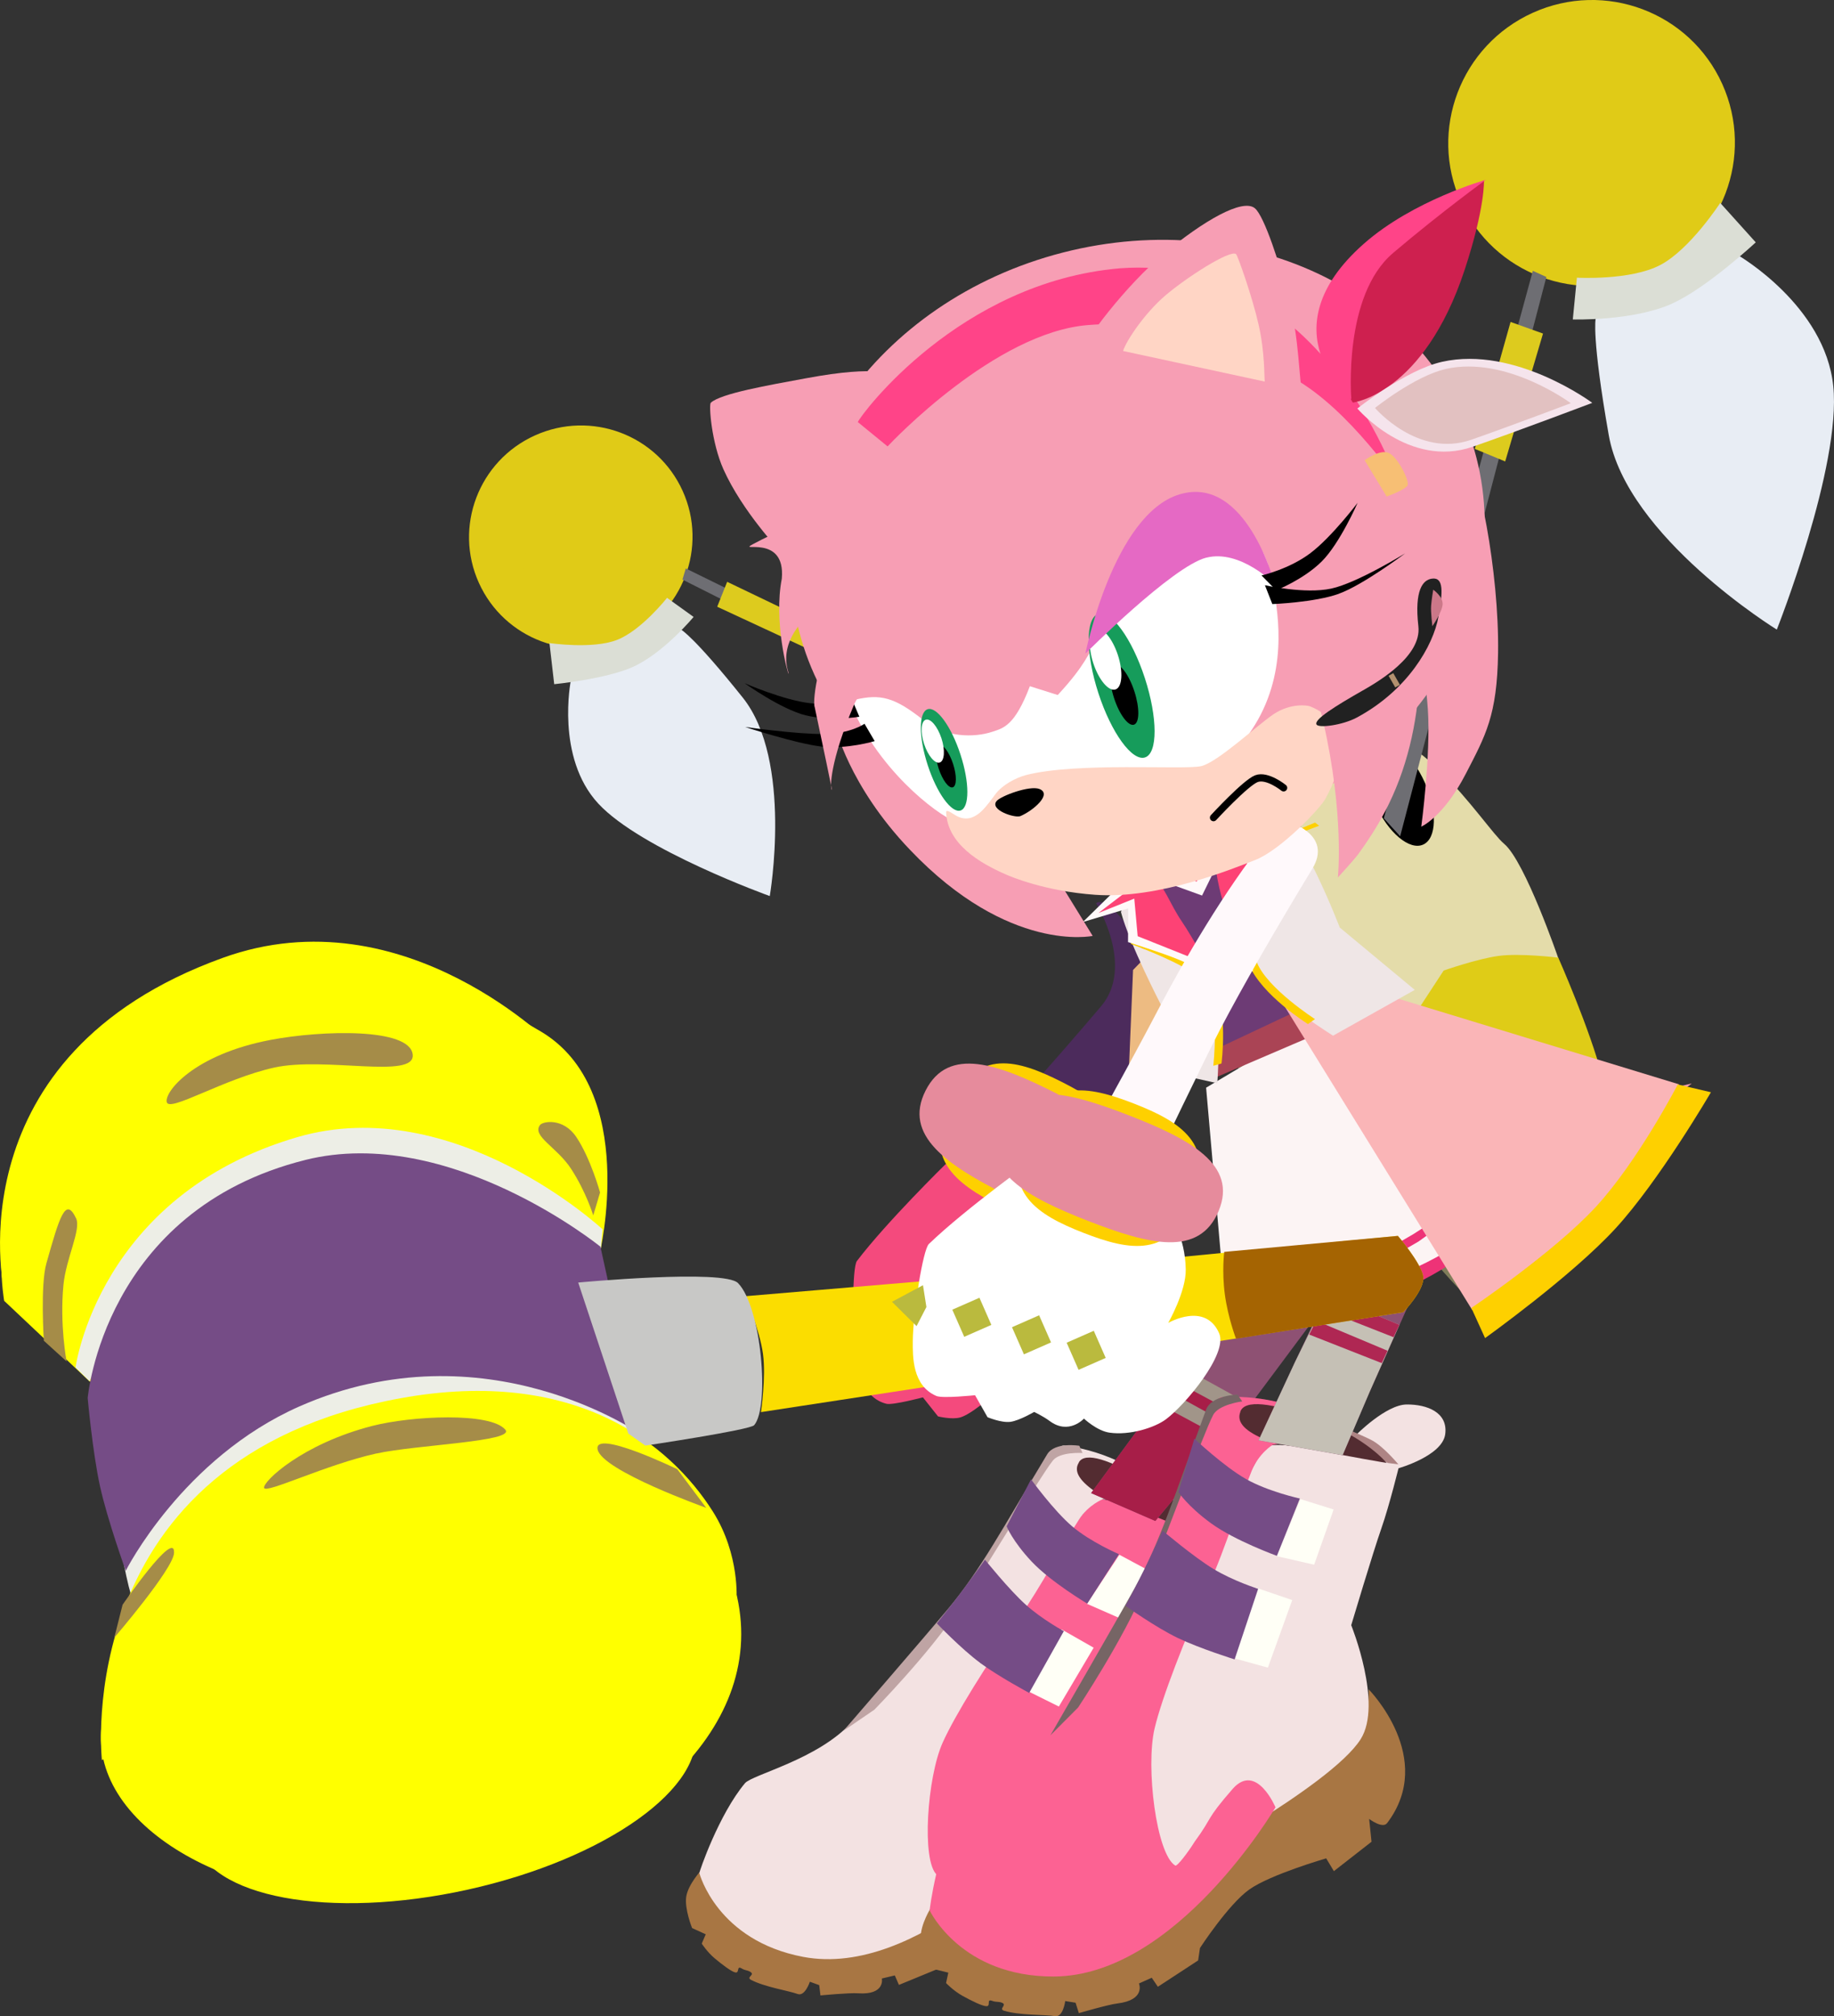 <svg version="1.1" xmlns="http://www.w3.org/2000/svg" xmlns:xlink="http://www.w3.org/1999/xlink" width="31.709" height="34.858" viewBox="0,0,31.709,34.858"><rect x="0" y="0" width="31.709" height="34.858" fill="#333333" stroke="none"/><g transform="translate(-217.626,-163.632)"><g data-paper-data="{&quot;isPaintingLayer&quot;:true}" fill-rule="nonzero" stroke-miterlimit="10" stroke-dasharray="" stroke-dashoffset="0" style="mix-blend-mode: normal"><g data-paper-data="{&quot;index&quot;:null}" stroke="none" stroke-width="0" stroke-linecap="butt" stroke-linejoin="miter"><g data-paper-data="{&quot;index&quot;:null}"><g><path d="M237.494,193.796c0,0 0.885,1.319 -0.115,2.218c-0.093,0.084 -0.278,-0.123 -0.278,-0.123l-0.032,0.376l-0.699,0.358l-0.085,-0.23c0,0 -0.952,0.088 -1.339,0.265c-0.386,0.176 -0.978,0.793 -0.978,0.793l-0.068,0.195l-0.732,0.301l-0.071,-0.164l-0.224,0.053c0,0 0.062,0.289 -0.412,0.256c-0.152,-0.011 -0.65,0.037 -0.65,0.037l-0.021,-0.178l-0.162,-0.059c0,0 -0.084,0.26 -0.212,0.212c-0.154,-0.057 -0.566,-0.119 -0.805,-0.244c-0.092,-0.049 0.075,-0.083 -0.01,-0.137c-0.056,-0.035 -0.092,-0.023 -0.151,-0.06c-0.096,-0.059 -0.03,0.087 -0.113,0.068c-0.068,-0.016 -0.225,-0.135 -0.354,-0.243c-0.129,-0.108 -0.224,-0.255 -0.224,-0.255l0.069,-0.161l-0.236,-0.108c0,0 -0.134,-0.331 -0.101,-0.544c0.034,-0.213 0.257,-0.453 0.257,-0.453c0,0 0.32,0.556 0.616,0.794c2.959,1.436 3.631,-0.17 5.162,-1.314c0.707,-0.528 1.236,-0.517 1.618,-0.935c0.313,-0.343 0.352,-0.719 0.352,-0.719z" data-paper-data="{&quot;index&quot;:null}" fill="#a87643"/><path d="M234.026,193.452c0.52,-0.879 2.291,-3.877 2.602,-3.9c0.401,-0.013 2.061,0.704 2.061,0.704c0,0 -0.288,0.631 -0.494,0.984c-0.205,0.353 -0.785,1.467 -0.785,1.467c0,0 0.271,1.368 -0.2,1.871c-0.632,0.674 -3.506,1.565 -3.506,1.565c0,0 -0.586,-1.156 0.321,-2.691z" data-paper-data="{&quot;index&quot;:null}" fill="#fc6293"/><path d="M237.501,189.296c0.082,0.273 -0.806,0.255 -0.806,0.255c0,0 -0.246,0.092 -0.415,0.354c-0.278,0.43 -0.625,1.114 -1.077,1.762c-0.515,0.737 -1.065,1.615 -1.28,2.096c-0.265,0.594 -0.369,2.041 -0.098,2.284c0.026,0.024 0.252,-0.18 0.387,-0.326c0.388,-0.361 0.224,-0.303 0.786,-0.742c0.46,-0.345 0.626,0.438 0.626,0.438c0,0 -2.128,2.421 -4.108,2.048c-1.493,-0.282 -1.795,-1.439 -1.798,-1.448c-0.007,-0.015 0.336,-1.015 0.788,-1.555c0.126,-0.15 1.261,-0.409 1.844,-1.053c0.542,-0.6 1.503,-1.573 2.023,-2.301c0.931,-1.304 1.417,-2.513 1.652,-2.484c0.787,0.099 1.425,0.504 1.476,0.674z" data-paper-data="{&quot;index&quot;:null}" fill="#f3e2e2"/><path d="M232.209,193.556c0,0 1.408,-1.628 1.811,-2.111c0.558,-0.667 0.949,-1.405 1.711,-2.669c0.133,-0.22 0.556,-0.148 0.556,-0.148l0.056,0.125c0,0 -0.392,-0.027 -0.515,0.132c-0.244,0.316 -0.985,1.584 -1.639,2.581c-0.496,0.756 -1.446,1.725 -1.446,1.725z" data-paper-data="{&quot;index&quot;:null}" fill="#bfa4a4"/><path d="M235.403,192.873l0.578,-1.07l0.554,0.316l-0.602,1.017z" data-paper-data="{&quot;index&quot;:null}" fill="#fffff6"/><path d="M236.418,191.36l0.561,-0.848l0.504,0.27l-0.486,0.832z" data-paper-data="{&quot;index&quot;:null}" fill="#fffff6"/><path d="M235.03,190.021l0.422,-0.813c0,0 0.39,0.539 0.71,0.812c0.321,0.273 0.81,0.482 0.81,0.482l-0.548,0.855c0,0 -0.631,-0.375 -0.962,-0.728c-0.331,-0.353 -0.432,-0.608 -0.432,-0.608z" data-paper-data="{&quot;index&quot;:null}" fill="#754c86"/><path d="M234.571,192.38c-0.327,-0.241 -0.748,-0.682 -0.748,-0.682c0,0 0.248,-0.309 0.401,-0.511c0.153,-0.202 0.432,-0.589 0.432,-0.589c0,0 0.416,0.518 0.703,0.776c0.287,0.258 0.66,0.459 0.66,0.459l-0.599,1.068c0,0 -0.523,-0.28 -0.85,-0.52z" data-paper-data="{&quot;index&quot;:null}" fill="#754c86"/><path d="M238.501,190.198l-1.21,-1.108c0,0 0.103,0.011 0.381,0.227c0.278,0.216 0.558,0.391 0.658,0.476c0.164,0.141 0.34,0.459 0.34,0.459z" data-paper-data="{&quot;index&quot;:null}" fill="#ae8484"/><path d="M236.281,188.91c0.106,-0.171 0.507,-0.071 1.235,0.379c0.729,0.449 0.968,0.906 0.968,0.906c0,0 -0.65,-0.242 -0.979,-0.383c-0.676,-0.279 -0.624,-0.173 -0.94,-0.389c-0.316,-0.217 -0.366,-0.376 -0.287,-0.503z" data-paper-data="{&quot;index&quot;:null}" fill="#532c31"/></g><path d="M237.453,189.18c0,0 0.501,-0.54 0.858,-0.554c0.357,-0.014 0.722,0.117 0.682,0.494c-0.039,0.377 -0.79,0.613 -0.79,0.613z" fill="#f3e2e2"/></g><g data-paper-data="{&quot;index&quot;:null}"><path d="M241.017,185.538l-2.069,2.777l-1.347,1.613l-1.11,-0.482l1.143,-1.554l2.277,-2.976z" data-paper-data="{&quot;index&quot;:null}" fill="#8e5173"/><path d="M239.241,187.914l-0.293,0.401l-1.347,1.613l-1.11,-0.482l1.143,-1.554l0.475,-0.596z" data-paper-data="{&quot;index&quot;:null}" fill="#a71e48"/><path d="M237.939,187.507l0.165,-0.22l1.13,0.623l-0.142,0.217z" fill="#a19589"/><path d="M237.649,187.896l0.165,-0.22l1.13,0.623l-0.142,0.217z" fill="#a19589"/></g></g><g stroke="none" stroke-width="0" stroke-linecap="butt" stroke-linejoin="miter"><g data-paper-data="{&quot;index&quot;:null}"><path d="M241.071,188.441c0,0 0.517,-0.524 0.875,-0.527c0.358,-0.003 0.718,0.14 0.667,0.515c-0.051,0.375 -0.809,0.588 -0.809,0.588z" fill="#f3e2e2"/><g><path d="M241.289,192.838c0,0 1.174,1.187 0.32,2.313c-0.079,0.105 -0.311,-0.072 -0.311,-0.072l0.041,0.395l-0.651,0.508l-0.133,-0.221c0,0 -0.965,0.279 -1.329,0.538c-0.363,0.258 -0.853,1.012 -0.853,1.012l-0.032,0.215l-0.696,0.455l-0.106,-0.156l-0.221,0.099c0,0 0.122,0.286 -0.375,0.346c-0.159,0.019 -0.664,0.167 -0.664,0.167l-0.057,-0.18l-0.179,-0.029c0,0 -0.035,0.285 -0.177,0.261c-0.17,-0.029 -0.608,-0.011 -0.879,-0.093c-0.105,-0.032 0.061,-0.1 -0.038,-0.139c-0.065,-0.025 -0.1,-0.006 -0.168,-0.032c-0.11,-0.042 -0.014,0.096 -0.103,0.092c-0.073,-0.003 -0.259,-0.095 -0.414,-0.181c-0.154,-0.086 -0.281,-0.219 -0.281,-0.219l0.039,-0.18l-0.265,-0.065c0,0 -0.204,-0.315 -0.211,-0.541c-0.008,-0.227 0.176,-0.518 0.176,-0.518c0,0 0.44,0.511 0.792,0.698c3.337,0.897 3.714,-0.892 5.069,-2.376c0.625,-0.685 1.174,-0.778 1.485,-1.285c0.256,-0.416 0.221,-0.812 0.221,-0.812z" data-paper-data="{&quot;index&quot;:null}" fill="#a87643"/><path d="M237.642,193.167c0.363,-1.01 1.599,-4.455 1.915,-4.539c0.412,-0.093 2.266,0.319 2.266,0.319c0,0 -0.173,0.709 -0.315,1.113c-0.142,0.405 -0.52,1.67 -0.52,1.67c0,0 0.55,1.359 0.163,1.971c-0.519,0.82 -3.309,2.308 -3.309,2.308c0,0 -0.833,-1.078 -0.2,-2.841z" data-paper-data="{&quot;index&quot;:null}" fill="#f3e2e2"/><path d="M240.408,188.192c0.138,0.266 -0.782,0.422 -0.782,0.422c0,0 -0.236,0.144 -0.359,0.447c-0.202,0.499 -0.425,1.274 -0.764,2.031c-0.386,0.862 -0.788,1.886 -0.915,2.425c-0.156,0.665 0.03,2.171 0.358,2.369c0.032,0.019 0.225,-0.235 0.335,-0.413c0.329,-0.449 0.172,-0.357 0.665,-0.922c0.407,-0.447 0.733,0.328 0.733,0.328c0,0 -1.718,2.92 -3.836,2.925c-1.597,0.004 -2.137,-1.131 -2.142,-1.139c-0.01,-0.014 0.147,-1.115 0.506,-1.761c0.1,-0.18 1.221,-0.671 1.695,-1.451c0.441,-0.726 1.24,-1.921 1.633,-2.775c0.704,-1.53 0.966,-2.874 1.215,-2.89c0.832,-0.053 1.571,0.239 1.657,0.405z" data-paper-data="{&quot;index&quot;:null}" fill="#fc6293"/><path d="M235.787,193.634c0,0 1.132,-1.959 1.452,-2.536c0.444,-0.799 0.702,-1.638 1.239,-3.093c0.093,-0.253 0.544,-0.262 0.544,-0.262l0.082,0.118c0,0 -0.41,0.05 -0.505,0.238c-0.189,0.374 -0.704,1.829 -1.182,2.988c-0.362,0.878 -1.151,2.066 -1.151,2.066z" data-paper-data="{&quot;index&quot;:null}" fill="#766565"/><path d="M238.949,192.298l0.385,-1.219l0.634,0.217l-0.421,1.168z" data-paper-data="{&quot;index&quot;:null}" fill="#fffff6"/><path d="M239.698,190.536l0.412,-0.986l0.574,0.179l-0.337,0.955z" data-paper-data="{&quot;index&quot;:null}" fill="#fffff6"/><path d="M238.276,188.505c0,0 0.509,0.48 0.893,0.698c0.385,0.218 0.931,0.337 0.931,0.337l-0.397,0.991c0,0 -0.725,-0.262 -1.136,-0.561c-0.411,-0.299 -0.566,-0.542 -0.566,-0.542z" data-paper-data="{&quot;index&quot;:null}" fill="#754c86"/><path d="M237.086,191.397c0,0 0.195,-0.368 0.313,-0.607c0.118,-0.239 0.329,-0.694 0.329,-0.694c0,0 0.532,0.452 0.879,0.662c0.348,0.21 0.772,0.343 0.772,0.343l-0.407,1.22c0,0 -0.595,-0.185 -0.98,-0.369c-0.385,-0.184 -0.907,-0.557 -0.907,-0.557z" data-paper-data="{&quot;index&quot;:null}" fill="#754c86"/><path d="M241.618,188.925l-1.468,-0.904c0,0 0.108,-0.009 0.438,0.159c0.33,0.168 0.653,0.293 0.773,0.362c0.198,0.113 0.442,0.407 0.442,0.407z" data-paper-data="{&quot;index&quot;:null}" fill="#ae8484"/><path d="M239.072,188.034c0.075,-0.197 0.509,-0.173 1.35,0.147c0.841,0.32 1.178,0.744 1.178,0.744c0,0 -0.719,-0.122 -1.086,-0.202c-0.753,-0.154 -0.678,-0.055 -1.048,-0.216c-0.369,-0.161 -0.452,-0.315 -0.396,-0.462z" data-paper-data="{&quot;index&quot;:null}" fill="#532c31"/></g></g><g data-paper-data="{&quot;index&quot;:null}"><path d="M242.847,184.249l-1.541,3.448l-0.467,1.094l-1.453,-0.257l0.633,-1.36l1.773,-3.742z" data-paper-data="{&quot;index&quot;:null}" fill="#8e5173"/><path d="M241.82,186.537l-0.514,1.16l-0.467,1.094l-1.453,-0.257l0.633,-1.36l0.567,-1.155z" data-paper-data="{&quot;index&quot;:null}" fill="#c5c0b5"/><path d="M241.82,186.537l-0.1,0.214l-1.255,-0.494l0.121,-0.238z" data-paper-data="{&quot;index&quot;:null}" fill="#af2753"/><path d="M241.616,186.985l-0.1,0.214l-1.255,-0.494l0.121,-0.238z" data-paper-data="{&quot;index&quot;:null}" fill="#af2753"/></g></g><g data-paper-data="{&quot;index&quot;:null}" stroke-width="0" stroke-linecap="butt" stroke-linejoin="miter"><g data-paper-data="{&quot;index&quot;:null}"><path d="M225.906,173.71c-0.438,-0.969 -0.004,-2.111 0.969,-2.55c0.973,-0.439 2.116,-0.01 2.554,0.96c0.438,0.969 0.004,2.111 -0.969,2.55c-0.973,0.439 -2.116,0.01 -2.554,-0.96z" fill="#e0cb17" stroke="none"/><path d="M226.776,174.014c-0.27,-0.599 -0.002,-1.304 0.599,-1.576c0.601,-0.271 1.307,-0.006 1.578,0.593c0.27,0.599 0.002,1.304 -0.599,1.576c-0.601,0.271 -1.307,0.006 -1.578,-0.593z" fill="#e0cb17" stroke="#000000"/><path d="M227.969,177.524c-0.739,-0.8 -0.474,-2.124 -0.474,-2.124l1.911,-0.879c0,0 0.223,0.122 1.062,1.172c0.871,1.09 0.467,3.431 0.467,3.431c0,0 -2.227,-0.8 -2.966,-1.6z" fill="#e8edf4" stroke="#000000"/><path d="M228.574,175.16c-0.465,0.212 -1.366,0.301 -1.366,0.301l-0.082,-0.711c0,0 0.739,0.11 1.164,-0.053c0.424,-0.163 0.869,-0.729 0.869,-0.729l0.459,0.33c0,0 -0.513,0.62 -1.044,0.862z" fill="#dbded5" stroke="#000000"/></g><g data-paper-data="{&quot;index&quot;:null}" stroke="none"><path d="M235.639,176.087c0.183,-0.083 0.471,0.159 0.643,0.539c0.172,0.381 0.163,0.756 -0.021,0.839c-0.183,0.083 -0.471,-0.159 -0.643,-0.539c-0.172,-0.381 -0.163,-0.756 0.021,-0.839z" fill="#000000"/><path d="M239.09,180.316c0.191,-0.086 1.133,0.481 1.209,0.649c0.076,0.167 0.252,1.413 0.061,1.499c-0.191,0.086 -1.285,0.215 -1.285,0.215c0,0 -0.176,-2.277 0.015,-2.363z" fill="#807d5a"/><path d="M229.425,173.652l0.058,-0.192l6.863,3.372l0.036,0.326z" fill="#6e6e73"/><path d="M231.8,174.46l-0.144,0.419l-1.63,-0.757l0.172,-0.431z" fill="#ddcb1e"/></g></g><g data-paper-data="{&quot;index&quot;:null}" stroke-width="0" stroke-linecap="butt" stroke-linejoin="miter"><g data-paper-data="{&quot;index&quot;:null}"><path d="M246.16,168.356c-1.248,0.564 -2.715,0.012 -3.276,-1.231c-0.561,-1.243 -0.005,-2.708 1.243,-3.272c1.248,-0.564 2.715,-0.012 3.276,1.231c0.561,1.243 0.005,2.708 -1.243,3.272z" fill="#e0cb17" stroke="none"/><path d="M246.189,168.201c-0.771,0.348 -1.677,0.008 -2.024,-0.76c-0.347,-0.768 -0.003,-1.673 0.768,-2.021c0.771,-0.348 1.677,-0.008 2.024,0.76c0.347,0.768 0.003,1.673 -0.768,2.021z" fill="#e0cb17" stroke="#000000"/><path d="M249.322,170.305c0.143,1.39 -0.976,4.212 -0.976,4.212c0,0 -2.595,-1.597 -2.905,-3.36c-0.299,-1.698 -0.227,-2.016 -0.227,-2.016l2.467,-1.093c0,0 1.498,0.868 1.641,2.258z" fill="#e8edf4" stroke="#000000"/><path d="M246.535,168.882c-0.684,0.305 -1.716,0.273 -1.716,0.273l0.071,-0.722c0,0 0.922,0.052 1.439,-0.218c0.517,-0.27 1.039,-1.075 1.039,-1.075l0.614,0.682c0,0 -0.849,0.792 -1.448,1.059z" fill="#dbded5" stroke="#000000"/></g><g data-paper-data="{&quot;index&quot;:null}" stroke="none"><path d="M243.632,178.221c0.362,0.302 0.938,1.982 0.938,1.982l-2.831,1.3c0,0 -1.456,-0.757 -1.751,-2.186c-0.217,-1.05 0.658,-2.87 0.838,-2.958c1.161,-0.567 2.444,1.56 2.806,1.862z" fill="#e4dcaa"/><path d="M242.259,177.158c0.22,0.488 0.209,0.97 -0.027,1.076c-0.235,0.106 -0.605,-0.203 -0.825,-0.692c-0.22,-0.488 -0.209,-0.97 0.027,-1.076c0.235,-0.106 0.605,0.203 0.825,0.692z" fill="#000000"/><path d="M245.33,182.256c0.214,0.833 0.352,2.263 0.352,2.263l-0.877,0.926c0,0 -1.538,0.064 -1.831,-0.649c-0.146,-0.354 -1.187,-3.162 -1.187,-3.162l0.799,-1.222c0,0 0.571,-0.201 0.947,-0.253c0.376,-0.052 1.035,0.03 1.035,0.03c0,0 0.548,1.235 0.763,2.068z" fill="#dfcc17"/><path d="M244.863,185.366c0,0 -1.052,0.943 -1.297,1.054c-0.245,0.111 -1.294,-1.115 -1.391,-1.33c-0.097,-0.215 0.156,-1.603 0.401,-1.714c0.245,-0.111 2.287,1.99 2.287,1.99z" fill="#807d5a"/><path d="M241.834,178.091l-0.283,-0.312l2.577,-9.465l0.234,0.107z" fill="#6e6e73"/><path d="M243.743,169.198l0.561,0.201l-0.654,2.211l-0.525,-0.217z" fill="#ddcb1e"/></g></g><path d="M242.671,183.139l1.43,-0.131l2.775,-0.644c0,0 -1.766,1.344 -2.629,1.581c-0.794,0.217 -2.836,-0.375 -2.836,-0.375z" data-paper-data="{&quot;index&quot;:null}" fill="#f79db4" stroke="none" stroke-width="0" stroke-linecap="butt" stroke-linejoin="miter"/><path d="M238.547,186.2c0,0 1.905,0.254 3.863,-0.923c2.253,-1.405 2.786,-3.021 2.786,-3.021l0.416,0.178c0,0 -0.926,1.649 -3.039,3.134c-1.852,1.12 -3.984,1.062 -3.984,1.062z" data-paper-data="{&quot;index&quot;:null}" fill="#ee3377" stroke="none" stroke-width="0" stroke-linecap="butt" stroke-linejoin="miter"/><path d="M241.291,180.764l1.965,0.742l2.088,0.797c0,0 -0.526,1.408 -2.445,2.796c-1.488,1.043 -4.071,1.31 -4.071,1.31l-0.349,-3.972z" data-paper-data="{&quot;index&quot;:null}" fill="#fcf4f4" stroke="none" stroke-width="0" stroke-linecap="butt" stroke-linejoin="miter"/><path d="M238.56,185.734c0,0 1.453,0.469 3.5,-0.764c2.253,-1.405 2.711,-2.889 2.711,-2.889l0.141,0.054c0,0 -0.278,1.217 -2.76,2.961c-1.852,1.12 -3.588,0.805 -3.588,0.805z" data-paper-data="{&quot;index&quot;:null}" fill="#ee3377" stroke="none" stroke-width="0" stroke-linecap="butt" stroke-linejoin="miter"/><g data-paper-data="{&quot;index&quot;:null}" stroke="none" stroke-width="0" stroke-linecap="butt" stroke-linejoin="miter"><path d="M236.577,179.249c0.305,-0.245 1.576,1.736 1.017,2.393c-0.34,0.401 -1.612,2.014 -1.612,2.014c0,0 -0.083,-0.074 -0.389,-0.181c-0.306,-0.107 -0.556,-0.59 -0.556,-0.59c0,0 0.781,-0.86 1.625,-1.854c0.59,-0.695 -0.084,-1.782 -0.084,-1.782z" data-paper-data="{&quot;index&quot;:null}" fill="#4c2b5c"/><path d="M239.766,178.577c0.221,0.231 0.213,0.476 -0.004,0.702c-0.867,0.902 -1.609,1.706 -2.168,2.364c-0.095,0.112 -0.453,0.556 -0.453,0.556l0.075,-1.797c0,0 1.224,-1.281 1.894,-1.819c0.305,-0.245 0.507,-0.161 0.656,-0.005z" data-paper-data="{&quot;index&quot;:null}" fill="#edbb82"/><path d="M232.442,185.433c0.515,-0.677 1.533,-1.674 1.533,-1.674l2.368,0.646c0,0 0.275,0.238 0.372,0.791c0.063,0.359 -0.151,0.922 -0.151,0.922c0,0 0.552,-0.447 0.861,0.041c0.198,0.313 -0.376,1.263 -0.656,1.545c-0.165,0.166 -0.552,0.357 -0.889,0.36c-0.212,0.002 -0.453,-0.166 -0.453,-0.166c0,0 -0.207,0.315 -0.56,0.124c-0.108,-0.058 -0.273,-0.107 -0.273,-0.107c0,0 -0.218,0.179 -0.363,0.222c-0.145,0.043 -0.387,-0.017 -0.387,-0.017l-0.261,-0.329c0,0 -0.523,0.138 -0.631,0.111c-0.422,-0.107 -0.489,-0.585 -0.526,-0.841c-0.069,-0.469 -0.066,-1.521 0.016,-1.629z" data-paper-data="{&quot;index&quot;:null}" fill="#f44a7d"/><g data-paper-data="{&quot;index&quot;:null}"><path d="M234.905,184.479c-0.771,-0.391 -1.335,-0.828 -0.854,-1.777c0.481,-0.95 1.167,-0.753 1.938,-0.362c0.771,0.391 1.35,0.835 0.854,1.777c-0.496,0.942 -1.167,0.753 -1.938,0.362z" fill="#fed000"/><path d="M235.005,184.282c-1.004,-0.509 -1.769,-1.02 -1.376,-1.795c0.393,-0.775 1.257,-0.46 2.261,0.049c1.004,0.509 1.789,1.03 1.376,1.795c-0.412,0.765 -1.257,0.46 -2.261,-0.049z" fill="#e68b9c"/></g></g><path d="M238.534,182.307l0.11,-0.614l1.438,-0.645l0.615,0.332z" data-paper-data="{&quot;index&quot;:null}" fill="#aa4455" stroke="none" stroke-width="0" stroke-linecap="butt" stroke-linejoin="miter"/><path d="M237.636,180.409c-0.166,-0.601 -0.062,-1.561 -0.062,-1.561c0,0 0.64,-0.264 1.046,-0.486c0.406,-0.222 1.002,-0.634 1.002,-0.634l1.113,1.969l0.618,0.8l-3.054,1.438c0,0 -0.496,-0.925 -0.663,-1.526z" data-paper-data="{&quot;index&quot;:null}" fill="#6d3b75" stroke="none" stroke-width="0" stroke-linecap="butt" stroke-linejoin="miter"/><g data-paper-data="{&quot;index&quot;:null}" stroke="none" stroke-width="0" stroke-linecap="butt" stroke-linejoin="miter"><path d="M243.08,186.281l-3.361,-5.44l1.993,0.03l4.944,1.508c0,0 -0.809,1.673 -1.63,2.368c-0.822,0.695 -1.946,1.534 -1.946,1.534z" fill="#fab5b7"/><path d="M246.633,182.381l0.574,0.135c0,0 -0.891,1.529 -1.651,2.356c-0.76,0.827 -2.254,1.894 -2.254,1.894l-0.237,-0.521c0,0 1.417,-0.952 2.15,-1.745c0.733,-0.794 1.419,-2.119 1.419,-2.119z" fill="#fed000"/></g><path d="M237.895,182.186l-0.198,-1.185c0,0 -0.539,-1.039 -0.69,-1.599c0.022,-0.117 0.168,-0.125 0.168,-0.125c0,0 -0.048,0.386 -0.007,0.442c0.132,0.177 0.092,0.293 0.278,0.326c0.849,0.149 1.058,0.372 1.058,0.372c0,0 0.067,0.177 0.095,0.267c0.159,0.505 0.074,1.676 0.074,1.676z" data-paper-data="{&quot;index&quot;:null}" fill="#efe6e6" stroke="none" stroke-width="0" stroke-linecap="butt" stroke-linejoin="miter"/><path d="M240.674,181.538c0,0 -0.933,-0.584 -1.267,-0.994c-0.06,-0.073 -0.171,-0.226 -0.171,-0.226c0,0 -0.072,-0.297 0.271,-1.088c0.075,-0.173 0.092,-0.316 0.016,-0.524c-0.024,-0.066 -0.327,-0.227 -0.356,-0.284c-0.142,-0.279 0,-0.394 0,-0.394c0,0 0.411,-0.352 0.521,-0.305c0.423,0.178 1.102,1.945 1.102,1.945l1.297,1.078z" data-paper-data="{&quot;index&quot;:null}" fill="#efe6e6" stroke="none" stroke-width="0" stroke-linecap="butt" stroke-linejoin="miter"/><path d="M239.098,178.374c0,0 0.529,0.35 0.463,0.796c-0.043,0.248 -0.164,0.514 -0.262,0.789c-0.067,0.19 -0.116,0.386 -0.116,0.386c0,0 -0.319,-0.791 -0.404,-1.088c-0.104,-0.361 -0.185,-0.781 -0.12,-0.908c0.053,-0.057 0.639,-0.418 0.639,-0.418l0.363,0.141z" data-paper-data="{&quot;index&quot;:null}" fill="#fd4275" stroke="none" stroke-width="0" stroke-linecap="butt" stroke-linejoin="miter"/><path d="M240.24,181.337c0,0 -0.8,-0.498 -1.021,-1.03c-0.116,-0.281 0.363,-1.534 0.363,-1.534l0.195,0.022c0,0 -0.545,1.164 -0.422,1.473c0.182,0.455 1.006,0.983 1.006,0.983z" data-paper-data="{&quot;index&quot;:null}" fill="#fed000" stroke="none" stroke-width="0" stroke-linecap="butt" stroke-linejoin="miter"/><path d="M239.643,178.756c0,0 -0.234,0.585 -0.314,0.847c-0.034,0.111 -0.096,0.318 -0.096,0.497c0,0.183 0.064,0.337 0.064,0.337c0,0 -0.149,-0.171 -0.181,-0.225c-0.032,-0.055 -0.032,-0.213 -0.032,-0.213l0.374,-1.18l-0.465,-0.458l0.585,-0.321l-0.283,-0.095l0.148,-0.12l0.418,0.222l-0.671,0.342l0.452,0.367z" data-paper-data="{&quot;index&quot;:null}" fill="#fff9f9" stroke="none" stroke-width="0" stroke-linecap="butt" stroke-linejoin="miter"/><path d="M239.729,178.174l-0.041,-0.042l0.675,-0.278l0.07,0.054z" data-paper-data="{&quot;index&quot;:null}" fill="#fed000" stroke="none" stroke-width="0" stroke-linecap="butt" stroke-linejoin="miter"/><path d="M237.454,178.77c0,0 0.492,-0.075 0.67,-0.157c0.175,-0.081 0.517,-0.25 0.517,-0.25c0,0 0.001,0.074 -0.002,0.129c-0.004,0.055 0.004,0.146 0.004,0.146l-0.234,0.477z" data-paper-data="{&quot;index&quot;:null}" fill="#fff9f9" stroke="none" stroke-width="0" stroke-linecap="butt" stroke-linejoin="miter"/><path d="M237.851,178.735l0.694,-0.328l-0.229,0.467z" data-paper-data="{&quot;index&quot;:null}" fill="#fd4275" stroke="none" stroke-width="0" stroke-linecap="butt" stroke-linejoin="miter"/><path d="M236.589,179.435l0.466,-0.452c0,0 0.622,-0.395 0.811,-0.473c0.148,-0.061 0.367,-0.208 0.544,-0.26c0.302,-0.091 0.549,-0.073 0.604,-0.087c0.098,-0.024 -1.449,0.71 -1.416,0.708c0.139,0.03 0.253,0.391 0.466,0.7c0.175,0.254 0.585,1.002 0.585,1.002c0,0 -0.182,-0.087 -0.372,-0.156c-0.274,-0.099 -0.654,-0.353 -0.873,-0.477c-0.387,-0.232 -0.225,-0.684 -0.225,-0.684z" data-paper-data="{&quot;index&quot;:null}" fill="#fd4275" stroke="none" stroke-width="0" stroke-linecap="butt" stroke-linejoin="miter"/><path d="M238.603,182.058c0,0 0.115,-0.973 -0.122,-1.402c-0.161,-0.291 -1.301,-0.703 -1.301,-0.703l0.001,-0.069c0,0 1.273,0.425 1.416,0.693c0.271,0.508 0.148,1.442 0.148,1.442z" data-paper-data="{&quot;index&quot;:null}" fill="#fed000" stroke="none" stroke-width="0" stroke-linecap="butt" stroke-linejoin="miter"/><path d="M237.129,179.921l0.003,-0.583l-0.784,0.235l1.278,-1.255l0.763,-0.043c0,0 -0.445,0.188 -0.707,0.357c-0.318,0.205 -1.064,0.785 -1.064,0.785l0.619,-0.249l0.059,0.65l1.149,0.459c0,0 0.123,0.1 0.145,0.16c0.022,0.059 0.059,0.283 0.059,0.283c0,0 -0.079,-0.147 -0.22,-0.264c-0.138,-0.114 -0.337,-0.197 -0.445,-0.241c-0.254,-0.105 -0.854,-0.295 -0.854,-0.295z" data-paper-data="{&quot;index&quot;:null}" fill="#fff9f9" stroke="none" stroke-width="0" stroke-linecap="butt" stroke-linejoin="miter"/><g data-paper-data="{&quot;index&quot;:null}" stroke-width="0" stroke-linecap="butt" stroke-linejoin="miter"><path d="M217.698,186.122c0,0 -0.838,-4.597 4.285,-5.59c1.967,-0.381 3.38,-0.024 4.993,0.933c1.702,1.01 1.016,3.854 1.016,3.854l-8.814,2.199z" fill="#ffff00" stroke="none"/><path d="M218.776,187.168l-0.392,-0.356c0,0 -0.063,-0.961 0.044,-1.338c0.229,-0.809 0.332,-1.162 0.514,-0.777c0.09,0.191 -0.175,0.692 -0.219,1.15c-0.067,0.685 0.054,1.322 0.054,1.322z" fill="#a58c48" stroke="#000000"/><path d="M220.509,182.686c-0.041,-0.184 0.48,-0.825 1.794,-1.075c0.881,-0.168 2.414,-0.214 2.459,0.256c0.041,0.429 -1.518,0.029 -2.394,0.222c-0.875,0.194 -1.819,0.781 -1.859,0.597z" fill="#a58c48" stroke="#000000"/><path d="M227.883,184.645c0,0 -0.122,-0.405 -0.385,-0.808c-0.244,-0.373 -0.68,-0.564 -0.536,-0.754c0.051,-0.067 0.402,-0.127 0.626,0.204c0.249,0.368 0.413,0.962 0.413,0.962z" fill="#a58c48" stroke="#000000"/><path d="M223.741,187.452c2.478,-0.619 4.862,0.824 4.862,0.824l0.207,0.557c0,0 -2.692,-1.916 -5.896,-0.5c-2.014,0.89 -2.989,2.839 -2.989,2.839c0,0 0.013,0.291 -0.115,-0.291c-0.128,-0.582 -0.031,-0.384 -0.031,-0.384c0,0 0.485,-2.176 3.963,-3.044z" fill="#edeee6" stroke="none"/><path d="M228.044,184.886l-0.035,0.396c0,0 -2.869,-2.368 -5.993,-0.893c-1.963,0.927 -2.841,3.124 -2.841,3.124l-0.243,-0.238c0,0 0.391,-2.976 3.831,-3.982c2.714,-0.794 5.282,1.593 5.282,1.593z" fill="#edeee6" stroke="none"/><path d="M222.906,183.686c2.489,-0.621 5.101,1.5 5.101,1.5l0.717,3.256c0,0 -2.701,-1.914 -5.92,-0.495c-2.023,0.892 -3.004,2.842 -3.004,2.842c0,0 -0.317,-0.879 -0.445,-1.462c-0.128,-0.582 -0.213,-1.523 -0.213,-1.523c0,0 0.272,-3.246 3.765,-4.118z" fill="#754c86" stroke="none"/><path d="M226.124,190.456c-1.308,0.29 -6.736,3.607 -6.736,3.607c0,0 -0.578,-5.214 5.163,-6.257c3.011,-0.547 4.658,0.786 5.4,1.959c0.474,0.75 0.408,1.537 0.408,1.537c0,0 -2.928,-1.136 -4.236,-0.847z" fill="#ffff00" stroke="none"/><path d="M224.134,188.761c-0.877,0.194 -1.918,0.703 -1.942,0.595c-0.024,-0.108 0.657,-0.761 1.877,-1.073c0.676,-0.172 2.034,-0.24 2.294,0.067c0.176,0.207 -1.548,0.261 -2.229,0.412z" fill="#a58c48" stroke="#000000"/><path d="M219.603,191.942l0.142,-0.565c0,0 0.913,-1.329 0.89,-0.895c-0.015,0.278 -1.031,1.461 -1.031,1.461z" fill="#a58c48" stroke="#000000"/><path d="M227.959,188.694c-0.081,-0.368 1.377,0.339 1.377,0.339l0.5,0.668c0,0 -1.795,-0.639 -1.877,-1.007z" fill="#a58c48" stroke="#000000"/><path d="M225.355,196.286c-2.673,0.627 -5.571,-0.563 -5.945,-2.249c-0.374,-1.686 1.971,-3.806 4.643,-4.437c2.789,-0.659 5.944,-0.047 6.317,1.639c0.521,2.352 -1.868,4.334 -5.01,5.072z" fill="#ffff00" stroke="#000000"/><path d="M220.984,195.42c-0.225,-1.016 1.529,-2.269 3.918,-2.798c2.389,-0.529 4.508,-0.135 4.733,0.881c0.225,1.016 -1.529,2.269 -3.918,2.798c-2.389,0.529 -4.508,0.135 -4.733,-0.881z" fill="#ffff00" stroke="#000000"/><path d="M230.783,188.046c0,0 0.089,-0.601 0.035,-1.005c-0.054,-0.404 -0.304,-0.999 -0.304,-0.999l4.288,-0.363l6.992,-0.68c0,0 0.398,0.466 0.438,0.696c0.039,0.229 -0.345,0.624 -0.345,0.624l-6.981,1.096z" fill="#fbdd00" stroke="none"/><path d="M228.489,188.417l-0.866,-2.611c0,0 2.524,-0.238 2.764,0.01c0.407,0.42 0.549,2.141 0.278,2.456c-0.071,0.083 -1.882,0.353 -1.882,0.353z" fill="#c8c8c6" stroke="none"/><path d="M217.694,185.918c0,0 -0.89,-4.036 3.782,-5.725c3.153,-1.14 5.772,1.569 5.772,1.569c0,0 -1.24,-0.907 -2.638,-1.226c-1.132,-0.259 -2.47,-0.061 -3.54,0.352c-0.72,0.278 -1.477,0.591 -1.924,0.992c-1.843,1.654 -1.453,4.037 -1.453,4.037z" fill="#ffff00" stroke="#000000"/><path d="M238.996,186.777c0,0 -0.139,-0.363 -0.193,-0.766c-0.054,-0.404 -0.01,-0.735 -0.01,-0.735l3.002,-0.277c0,0 0.398,0.466 0.437,0.696c0.039,0.229 -0.345,0.624 -0.345,0.624z" fill="#a56402" stroke="none"/></g><g data-paper-data="{&quot;index&quot;:null}" stroke="none" stroke-linecap="butt" stroke-linejoin="miter"><path d="M235.532,183.658l2.338,1.045c0,0 0.245,0.29 0.257,0.875c0.008,0.38 -0.303,0.926 -0.303,0.926c0,0 0.641,-0.373 0.881,0.18c0.154,0.355 -0.589,1.241 -0.923,1.488c-0.197,0.145 -0.626,0.28 -0.974,0.229c-0.219,-0.032 -0.441,-0.243 -0.441,-0.243c0,0 -0.263,0.291 -0.597,0.039c-0.102,-0.077 -0.264,-0.154 -0.264,-0.154c0,0 -0.253,0.149 -0.41,0.171c-0.156,0.021 -0.396,-0.08 -0.396,-0.08l-0.216,-0.38c0,0 -0.561,0.059 -0.668,0.013c-0.418,-0.178 -0.41,-0.681 -0.408,-0.951c0.004,-0.495 0.175,-1.578 0.277,-1.676c0.639,-0.616 1.848,-1.48 1.848,-1.48z" data-paper-data="{&quot;index&quot;:null}" fill="#ffffff" stroke-width="0"/><path d="M239.528,178.113c0.244,-0.306 0.459,-0.268 0.639,-0.149c0.267,0.177 0.312,0.417 0.15,0.685c-0.648,1.07 -1.196,2.018 -1.596,2.782c-0.244,0.466 -1.131,2.318 -1.131,2.318c0,0 -0.097,-0.054 -0.42,-0.091c-0.322,-0.037 -0.672,-0.454 -0.672,-0.454c0,0 0.573,-1.011 1.178,-2.165c0.423,-0.808 1.114,-2.002 1.852,-2.926z" data-paper-data="{&quot;index&quot;:null}" fill="#fff9fb" stroke-width="0"/><path d="M236.274,187.315l-0.206,-0.469l0.469,-0.206l0.206,0.469z" data-paper-data="{&quot;index&quot;:null}" fill="#baba3e" stroke-width="NaN"/><path d="M235.329,187.047l-0.206,-0.469l0.469,-0.206l0.206,0.469z" data-paper-data="{&quot;index&quot;:null}" fill="#baba3e" stroke-width="NaN"/><path d="M234.297,186.744l-0.206,-0.469l0.469,-0.206l0.206,0.469z" data-paper-data="{&quot;index&quot;:null}" fill="#baba3e" stroke-width="NaN"/><path d="M233.048,186.139l0.536,-0.287l0.059,0.377l-0.17,0.33z" data-paper-data="{&quot;index&quot;:null}" fill="#baba3e" stroke-width="0"/><g stroke-width="0"><path d="M236.36,184.947c-0.805,-0.314 -1.409,-0.694 -1.022,-1.686c0.387,-0.992 1.088,-0.863 1.894,-0.549c0.805,0.314 1.425,0.7 1.022,1.686c-0.402,0.985 -1.088,0.863 -1.894,0.549z" data-paper-data="{&quot;index&quot;:null}" fill="#fed000"/><path d="M234.896,183.089c0.316,-0.809 1.206,-0.58 2.255,-0.171c1.049,0.409 1.88,0.851 1.544,1.652c-0.336,0.801 -1.206,0.58 -2.255,0.171c-1.049,-0.409 -1.86,-0.843 -1.544,-1.652z" data-paper-data="{&quot;index&quot;:null}" fill="#e68b9c"/></g></g><g><path d="M236.17,173.034c0,0 0.431,-0.807 1.173,-1.091c0.663,-0.254 1.015,-0.14 1.584,0.244c0.862,0.582 0.817,1.98 0.817,1.98c0,0 -0.16,-2.05 -1.775,-2.147c-0.999,-0.06 -1.8,1.014 -1.8,1.014z" data-paper-data="{&quot;index&quot;:null}" fill="#000000" stroke="none" stroke-width="0" stroke-linecap="butt" stroke-linejoin="miter"/><path d="M236.004,167.998c3.234,-0.829 6.434,0.76 7.149,3.549c0.715,2.789 -1.327,5.721 -4.561,6.55c-3.234,0.829 -6.434,-0.76 -7.149,-3.549c-0.715,-2.789 1.327,-5.721 4.561,-6.55z" data-paper-data="{&quot;index&quot;:null}" fill="#f79eb4" stroke="none" stroke-width="0" stroke-linecap="butt" stroke-linejoin="miter"/><path d="M232.496,175.582c-0,-0.001 0.481,1.082 1.036,1.608c0.555,0.526 2.486,1.811 2.486,1.811l0.5,0.812c0,0 -1.448,0.311 -3.159,-1.489c-1.065,-1.114 -1.299,-2.149 -1.289,-2.135" data-paper-data="{&quot;index&quot;:null}" fill="#f79eb4" stroke="#f89db5" stroke-width="0" stroke-linecap="butt" stroke-linejoin="round"/><path d="M235.914,175.648c0.998,-1.079 0.058,-0.684 2.378,-2.343c0.42,-0.153 1.196,-1.212 1.418,0.938c0.074,0.715 0.008,1.834 -1.091,2.704c-0.59,0.34 -2.258,-0.018 -2.924,0.106c-1.169,0.217 -0.877,0.695 -1.451,0.811c-0.144,0.029 -1.148,-0.616 -1.752,-1.729c-0.285,-0.524 -0.149,-0.39 -0.083,-0.406c0.438,-0.101 0.68,-0.05 1.196,0.364c0.361,0.29 0.862,0.297 1.183,0.189c0.187,-0.063 0.382,-0.099 0.644,-0.786z" fill="#ffffff" stroke="none" stroke-width="0" stroke-linecap="butt" stroke-linejoin="miter"/><g data-paper-data="{&quot;index&quot;:null}" fill="#ffd5c5" stroke="none" stroke-width="1" stroke-linecap="round" stroke-linejoin="round"><path d="M233.985,177.673c-0.002,-0.06 0.119,0.031 0.17,0.06c0.321,0.182 0.534,-0.178 0.686,-0.377c0.117,-0.153 0.342,-0.275 0.524,-0.324c0.879,-0.226 2.716,-0.088 3.023,-0.153c0.286,-0.06 0.991,-0.726 1.266,-0.905c0.281,-0.184 0.569,-0.153 0.625,-0.129c0.118,0.051 0.938,0.356 0.265,1.594c-0.093,0.172 -0.778,0.893 -1.222,1.064c-0.373,0.144 -1.661,0.678 -2.761,0.599c-0.877,-0.063 -1.465,-0.317 -1.541,-0.35c-0.46,-0.2 -1.017,-0.532 -1.036,-1.08z"/><path d=""/></g><g data-paper-data="{&quot;index&quot;:null}" fill="#000000" stroke="none" stroke-width="1" stroke-linecap="round" stroke-linejoin="round"><path d="M235.265,177.743c-0.105,0.034 -0.533,-0.111 -0.408,-0.262c0.072,-0.087 0.57,-0.275 0.741,-0.208c0.225,0.089 -0.11,0.376 -0.333,0.47z"/><path d=""/></g><path d="M241.75,172.365c0.026,0.008 0.439,2.265 0.426,2.808c-0.02,0.815 -0.181,1.627 -0.539,2.362c-0.152,0.313 -0.324,0.583 -0.526,0.862c-0.065,0.091 -0.354,0.406 -0.354,0.406c0,0 0.116,-1.091 -0.256,-2.708c-0.198,-0.858 -0.798,-2.716 -0.765,-2.67" data-paper-data="{&quot;index&quot;:null}" fill="#f79eb4" stroke="#f89db5" stroke-width="0" stroke-linecap="butt" stroke-linejoin="round"/><path d="M242.92,171.374c0.263,0.304 0.627,2.137 0.607,3.545c-0.016,1.085 -0.216,1.428 -0.558,2.091c-0.388,0.751 -0.77,0.914 -0.77,0.914c0,0 0.166,-1.236 0.114,-2.026c-0.051,-0.79 -0.461,-3.577 -0.479,-3.587" data-paper-data="{&quot;index&quot;:null}" fill="#f79eb4" stroke="#f89db5" stroke-width="0" stroke-linecap="butt" stroke-linejoin="round"/><g data-paper-data="{&quot;index&quot;:null}" fill="#ff4488" stroke="none" stroke-width="1" stroke-linecap="round" stroke-linejoin="round"><path d="M232.457,170.929c0.06,-0.137 1.756,-2.419 4.529,-2.658c3.437,-0.257 4.782,3.635 4.779,3.635c-0.035,-0 -0.951,-1.386 -1.972,-1.834c-1.324,-0.582 -2.091,-0.92 -3.355,-0.82c-1.604,0.127 -3.396,2.022 -3.466,2.098"/><path d=""/></g><path d="M233.067,173.645c-0.035,-0.016 -0.711,0.066 -1.208,0.416c-0.909,0.641 -0.576,1.211 -0.598,1.219c-0.015,0.006 -0.262,-0.905 -0.118,-1.643c0.071,-0.789 -0.789,-0.441 -0.501,-0.596c1.618,-0.864 2.361,-0.542 2.334,-0.554" data-paper-data="{&quot;index&quot;:null}" fill="#f79eb4" stroke="#f89db5" stroke-width="0" stroke-linecap="butt" stroke-linejoin="round"/><path d="M232.97,172.49c-0.121,-0.055 -0.98,-0.582 -2.034,-0.514c-0.76,0.049 -0.117,0.436 -0.117,0.436c0,0 -1.61,-0.942 0.36,-1.542c0.593,-0.12 0.773,-0.094 1.108,0.081c0.335,0.175 1.491,1.283 1.52,1.361" data-paper-data="{&quot;index&quot;:null}" fill="#f79eb4" stroke="#f89db5" stroke-width="0" stroke-linecap="butt" stroke-linejoin="round"/><g data-paper-data="{&quot;index&quot;:null}" stroke="none" stroke-width="1" stroke-linecap="round" stroke-linejoin="round"><g fill="#f79eb4"><path d="M236.341,169.71c0.005,-0.158 0.751,-1.147 1.417,-1.7c0.666,-0.553 1.354,-0.957 1.566,-0.776c0.162,0.139 0.433,0.964 0.599,1.62c0.165,0.656 0.159,1.297 0.226,1.65"/></g><g fill="#ffd5c5"><path d="M237.043,169.7c0.057,-0.18 0.373,-0.653 0.732,-0.96c0.359,-0.307 1.117,-0.796 1.222,-0.715c0.026,0.02 0.28,0.733 0.39,1.221c0.11,0.488 0.095,0.898 0.106,0.983"/></g></g><g data-paper-data="{&quot;index&quot;:null}" fill="#f79eb4" stroke="none" stroke-width="1" stroke-linecap="round" stroke-linejoin="round"><path d="M231.123,173.17c-0.011,-0.01 -0.664,-0.699 -0.989,-1.424c-0.208,-0.465 -0.255,-1.118 -0.219,-1.151c0.175,-0.161 0.992,-0.302 1.646,-0.423c0.655,-0.121 0.975,-0.131 1.283,-0.119"/><path d=""/></g><path d="M231.557,176c-0.43,-0.107 -1.057,-0.556 -1.057,-0.556c0,0 0.673,0.294 1.134,0.346c0.462,0.052 0.714,-0.086 0.714,-0.086l0.136,0.32c0,0 -0.498,0.082 -0.928,-0.025z" data-paper-data="{&quot;index&quot;:null}" fill="#000000" stroke="none" stroke-width="0" stroke-linecap="butt" stroke-linejoin="miter"/><path d="M231.826,176.539c-0.44,-0.051 -1.316,-0.338 -1.316,-0.338c0,0 0.902,0.128 1.366,0.121c0.465,-0.007 0.697,-0.177 0.697,-0.177l0.176,0.3c0,0 -0.484,0.145 -0.923,0.094z" data-paper-data="{&quot;index&quot;:null}" fill="#000000" stroke="none" stroke-width="0" stroke-linecap="butt" stroke-linejoin="miter"/><path d="M233.376,174.62c-0.091,0.11 -0.837,0.856 -0.981,1.189c-0.423,0.992 -0.424,1.464 -0.384,1.479c0.002,0.001 -0.171,-0.828 -0.298,-1.425c-0.054,-0.141 0.113,-1.016 0.317,-1.216c0.709,-0.696 1.153,-0.97 1.121,-0.931" data-paper-data="{&quot;index&quot;:null}" fill="#f79eb4" stroke="#f89db5" stroke-width="0" stroke-linecap="butt" stroke-linejoin="round"/><g data-paper-data="{&quot;index&quot;:null}" stroke="none" stroke-linecap="butt" stroke-linejoin="miter"><path d="M237.42,175.356c0.223,0.685 0.225,1.299 0.003,1.371c-0.222,0.072 -0.583,-0.424 -0.806,-1.11c-0.223,-0.685 -0.225,-1.299 -0.003,-1.371c0.222,-0.072 0.583,0.424 0.806,1.11z" fill="#169c5b" stroke-width="NaN"/><path d="M237.239,175.585c0.093,0.286 0.09,0.544 -0.007,0.576c-0.097,0.032 -0.252,-0.174 -0.345,-0.461c-0.093,-0.286 -0.09,-0.544 0.007,-0.576c0.097,-0.032 0.252,0.174 0.345,0.461z" fill="#000000" stroke-width="0"/><path d="M236.954,174.958c0.094,0.29 0.076,0.555 -0.042,0.594c-0.118,0.038 -0.289,-0.165 -0.384,-0.455c-0.094,-0.29 -0.076,-0.555 0.042,-0.594c0.118,-0.038 0.289,0.165 0.384,0.455z" fill="#ffffff" stroke-width="0"/></g><path d="M238.482,173.273c-0.588,0.151 -2.09,1.659 -2.09,1.659c0,0 0.48,-2.411 1.631,-2.754c1.152,-0.343 1.644,1.554 1.644,1.554c0,0 -0.597,-0.609 -1.186,-0.458z" data-paper-data="{&quot;index&quot;:null}" fill="#e569c4" stroke="none" stroke-width="0" stroke-linecap="butt" stroke-linejoin="miter"/><g data-paper-data="{&quot;index&quot;:null}" stroke="none" stroke-linecap="butt" stroke-linejoin="miter"><path d="M234.232,176.677c0.158,0.483 0.159,0.916 0.002,0.967c-0.156,0.051 -0.411,-0.299 -0.568,-0.783c-0.158,-0.483 -0.159,-0.916 -0.002,-0.967c0.156,-0.051 0.411,0.299 0.568,0.783z" fill="#169c5b" stroke-width="NaN"/><path d="M234.104,176.838c0.066,0.202 0.064,0.384 -0.005,0.406c-0.069,0.022 -0.178,-0.123 -0.244,-0.325c-0.066,-0.202 -0.064,-0.384 0.005,-0.406c0.069,-0.022 0.178,0.123 0.244,0.325z" fill="#000000" stroke-width="0"/><path d="M233.903,176.396c0.067,0.204 0.053,0.392 -0.029,0.419c-0.083,0.027 -0.204,-0.117 -0.271,-0.321c-0.067,-0.204 -0.053,-0.392 0.029,-0.419c0.083,-0.027 0.204,0.117 0.271,0.321z" fill="#ffffff" stroke-width="0"/></g><path d="M238.607,177.768c0,0 0.556,-0.604 0.743,-0.674c0.187,-0.07 0.469,0.159 0.469,0.159" data-paper-data="{&quot;index&quot;:null}" fill="none" stroke="#000000" stroke-width="0.125" stroke-linecap="round" stroke-linejoin="miter"/><path d="M239.69,173.838l-0.253,-0.257c0,0 0.478,-0.107 0.848,-0.388c0.37,-0.281 0.814,-0.869 0.814,-0.869c0,0 -0.309,0.707 -0.624,1.018c-0.315,0.311 -0.785,0.496 -0.785,0.496z" data-paper-data="{&quot;index&quot;:null}" fill="#000000" stroke="none" stroke-width="0" stroke-linecap="butt" stroke-linejoin="miter"/><path d="M240.774,173.898c-0.417,0.15 -1.15,0.178 -1.15,0.178l-0.128,-0.326c0,0 0.693,0.157 1.147,0.058c0.454,-0.099 1.277,-0.609 1.277,-0.609c0,0 -0.73,0.549 -1.146,0.698z" data-paper-data="{&quot;index&quot;:null}" fill="#000000" stroke="none" stroke-width="0" stroke-linecap="butt" stroke-linejoin="miter"/><path d="M241.22,171.589c0,0 0.269,-0.2 0.423,-0.123c0.153,0.077 0.351,0.472 0.321,0.554c-0.027,0.074 -0.363,0.197 -0.363,0.197z" data-paper-data="{&quot;index&quot;:null}" fill="#f7bf74" stroke="none" stroke-width="0" stroke-linecap="butt" stroke-linejoin="miter"/><path d="M241.191,175.568c0.275,-0.157 1.016,-0.595 0.958,-1.107c-0.071,-0.632 0.079,-0.804 0.235,-0.825c0.207,-0.028 0.188,0.234 0.112,0.659c-0.09,0.501 -0.535,1.273 -1.412,1.743c-0.246,0.132 -0.659,0.186 -0.696,0.12c-0.049,-0.085 0.32,-0.315 0.802,-0.59z" data-paper-data="{&quot;index&quot;:null}" fill="#212121" stroke="none" stroke-width="0" stroke-linecap="butt" stroke-linejoin="miter"/><path d="M241.749,175.517l-0.115,-0.201l0.081,-0.046l0.115,0.201z" data-paper-data="{&quot;index&quot;:null}" fill="#b3916f" stroke="none" stroke-width="0" stroke-linecap="butt" stroke-linejoin="miter"/><path d="M242.369,174.107c0.008,-0.109 0.037,-0.279 0.037,-0.279c0,0 0.172,0.117 0.162,0.254c-0.01,0.137 -0.177,0.376 -0.177,0.376c0,0 -0.03,-0.242 -0.022,-0.352z" data-paper-data="{&quot;index&quot;:null}" fill="#cc7889" stroke="none" stroke-width="0" stroke-linecap="butt" stroke-linejoin="miter"/><g data-paper-data="{&quot;index&quot;:null}" stroke="none" stroke-width="0" stroke-linecap="butt" stroke-linejoin="miter"><g data-paper-data="{&quot;index&quot;:null}"><path d="M243.283,166.75c0,0 0.024,0.459 -0.332,1.542c-0.711,2.161 -1.935,2.3 -1.935,2.3c0,0 -0.509,-0.736 -0.048,-1.75c0.473,-1.038 2.315,-2.093 2.315,-2.093z" data-paper-data="{&quot;index&quot;:null}" fill="#ce204f"/><path d="M241.711,168.007c-0.871,0.737 -0.721,2.528 -0.721,2.528c0,0 -1.49,-1.182 0.215,-2.688c0.855,-0.755 2.111,-1.106 2.111,-1.106c0,0 -0.734,0.528 -1.605,1.265z" fill="#ff4488"/></g><g data-paper-data="{&quot;index&quot;:null}"><path d="M241.094,170.695c0,0 0.829,-0.665 1.466,-0.808c1.262,-0.283 2.596,0.71 2.596,0.71c0,0 -1.254,0.476 -2.065,0.758c-1.106,0.385 -1.997,-0.66 -1.997,-0.66z" fill="#f5e4ec"/><path d="M242.621,170.011c1.051,-0.236 2.163,0.592 2.163,0.592c0,0 -1.045,0.396 -1.721,0.632c-0.922,0.321 -1.664,-0.55 -1.664,-0.55c0,0 0.691,-0.554 1.222,-0.673z" fill="#e2c1c1"/></g></g></g></g></g></svg>
